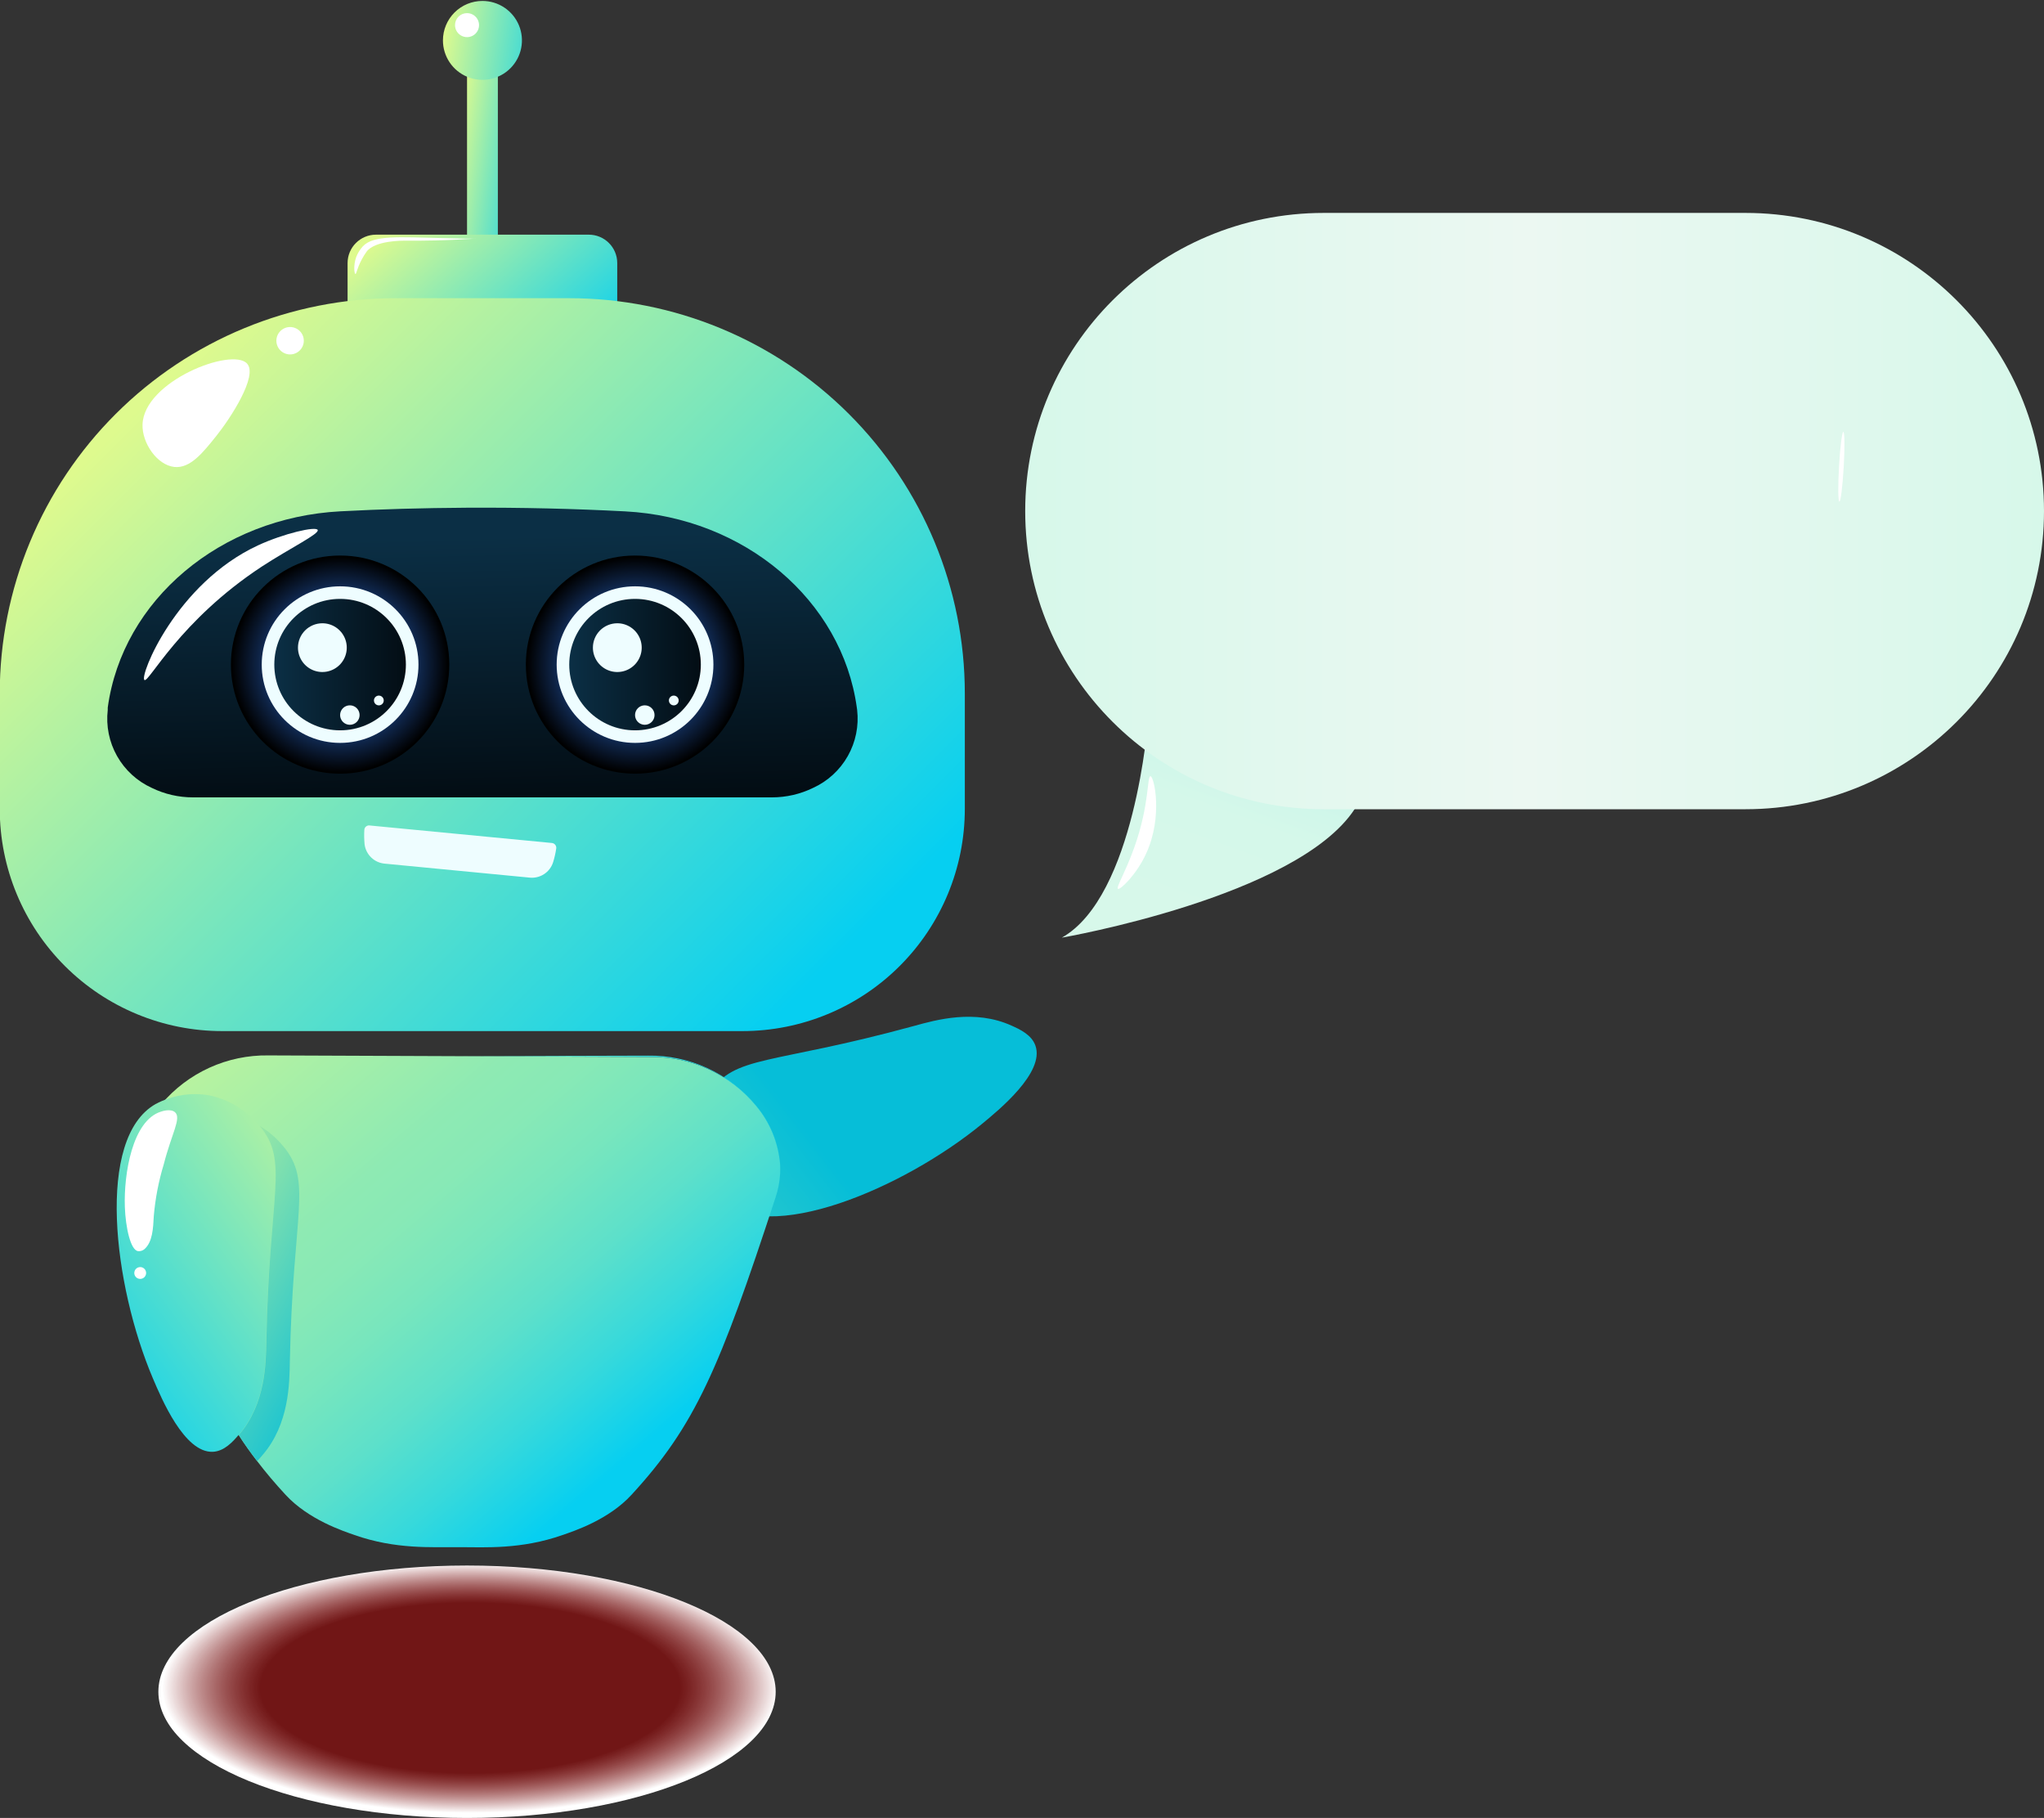 <svg width="749" height="666" viewBox="0 0 749 666" fill="none" xmlns="http://www.w3.org/2000/svg">
<rect x="0" y="0" width="749" height="666" fill="#333333" stroke="none"/>
<g clip-path="url(#clip0_7_78)">
<path d="M334.948 375.846C281.935 390.347 269.351 386.273 259.9 400.475C255.751 406.55 253.807 413.86 254.392 421.19C255.173 427.976 258.208 434.304 263.012 439.166C281.175 456.751 331.191 435.253 359.818 411.753C366.064 406.62 382.867 392.879 379.432 383.097C378.05 379.092 373.762 377.112 370.674 375.731C357.167 369.609 342.946 373.637 334.948 375.846Z" fill="url(#paint0_linear_7_78)"/>
<path d="M171.139 19.726H182.433V93.726H171.139V19.726Z" fill="url(#paint1_linear_7_78)"/>
<path d="M137.787 85.969H215.762C221.515 85.969 226.18 90.627 226.18 96.373V124.2C226.18 129.946 221.515 134.604 215.762 134.604H137.787C132.033 134.604 127.369 129.946 127.369 124.2V96.373C127.369 90.627 132.033 85.969 137.787 85.969Z" fill="url(#paint2_linear_7_78)"/>
<path d="M208.547 109.239H145.116C126.056 109.215 107.178 112.943 89.561 120.21C71.945 127.478 55.936 138.141 42.45 151.592C28.963 165.042 18.264 181.016 10.965 198.599C3.665 216.181 -0.092 235.029 -0.092 254.063V296.345C-0.092 317.931 8.494 338.632 23.779 353.896C39.063 369.159 59.794 377.734 81.409 377.734H272.047C293.663 377.734 314.393 369.159 329.677 353.896C344.962 338.632 353.548 317.931 353.548 296.345V254.063C353.548 215.653 338.269 178.817 311.072 151.657C283.875 124.497 246.987 109.239 208.524 109.239H208.547Z" fill="url(#paint3_linear_7_78)"/>
<path d="M55.617 288.634C60.31 290.927 65.467 292.116 70.691 292.11H282.88C288.105 292.116 293.261 290.927 297.954 288.634C303.319 286.185 307.77 282.101 310.668 276.97C313.567 271.839 314.764 265.923 314.089 260.07L313.973 259.219C308.534 219.859 272.831 189.615 229.061 187.336C210.622 186.369 191.122 185.886 170.862 186.001C154.989 186.093 139.623 186.531 124.764 187.313C80.833 189.615 44.876 219.721 39.483 259.219V260.07C38.8 265.924 39.994 271.843 42.894 276.975C45.793 282.108 50.248 286.19 55.617 288.634V288.634Z" fill="url(#paint4_linear_7_78)"/>
<path style="mix-blend-mode:screen" d="M232.703 283.433C210.604 283.433 192.689 265.543 192.689 243.475C192.689 221.407 210.604 203.517 232.703 203.517C254.801 203.517 272.716 221.407 272.716 243.475C272.716 265.543 254.801 283.433 232.703 283.433Z" fill="url(#paint5_radial_7_78)"/>
<path d="M232.703 272.154C216.841 272.154 203.984 259.314 203.984 243.475C203.984 227.636 216.841 214.796 232.703 214.796C248.564 214.796 261.422 227.636 261.422 243.475C261.422 259.314 248.564 272.154 232.703 272.154Z" fill="#EEFDFF"/>
<path d="M232.703 267.551C219.387 267.551 208.593 256.772 208.593 243.475C208.593 230.178 219.387 219.399 232.703 219.399C246.018 219.399 256.812 230.178 256.812 243.475C256.812 256.772 246.018 267.551 232.703 267.551Z" fill="url(#paint6_linear_7_78)"/>
<path d="M217.26 237.237C217.255 239.006 217.776 240.735 218.757 242.208C219.738 243.68 221.135 244.828 222.77 245.507C224.405 246.186 226.205 246.364 227.942 246.02C229.679 245.677 231.274 244.826 232.526 243.575C233.779 242.325 234.631 240.731 234.975 238.997C235.319 237.262 235.14 235.465 234.461 233.832C233.781 232.199 232.631 230.805 231.157 229.825C229.683 228.846 227.95 228.325 226.18 228.33C223.816 228.336 221.551 229.276 219.879 230.945C218.208 232.615 217.266 234.877 217.26 237.237V237.237Z" fill="#EEFDFF"/>
<path d="M236.275 265.525C234.302 265.525 232.703 263.928 232.703 261.958C232.703 259.987 234.302 258.39 236.275 258.39C238.248 258.39 239.848 259.987 239.848 261.958C239.848 263.928 238.248 265.525 236.275 265.525Z" fill="#EEFDFF"/>
<path d="M245.103 256.618C245.103 256.973 245.208 257.32 245.406 257.615C245.604 257.91 245.884 258.14 246.213 258.276C246.541 258.412 246.903 258.448 247.251 258.379C247.6 258.309 247.921 258.138 248.172 257.887C248.423 257.636 248.595 257.316 248.664 256.968C248.733 256.62 248.698 256.259 248.562 255.931C248.426 255.603 248.195 255.322 247.9 255.125C247.604 254.928 247.256 254.822 246.901 254.822C246.665 254.822 246.431 254.869 246.213 254.959C245.995 255.049 245.796 255.181 245.63 255.348C245.463 255.515 245.33 255.713 245.24 255.931C245.149 256.148 245.103 256.382 245.103 256.618V256.618Z" fill="#EEFDFF"/>
<path style="mix-blend-mode:screen" d="M124.626 283.433C102.527 283.433 84.613 265.543 84.613 243.475C84.613 221.407 102.527 203.517 124.626 203.517C146.724 203.517 164.639 221.407 164.639 243.475C164.639 265.543 146.724 283.433 124.626 283.433Z" fill="url(#paint7_radial_7_78)"/>
<path d="M124.626 272.154C108.765 272.154 95.907 259.314 95.907 243.475C95.907 227.636 108.765 214.796 124.626 214.796C140.487 214.796 153.345 227.636 153.345 243.475C153.345 259.314 140.487 272.154 124.626 272.154Z" fill="#EEFDFF"/>
<path d="M124.626 267.551C111.311 267.551 100.517 256.772 100.517 243.475C100.517 230.178 111.311 219.399 124.626 219.399C137.941 219.399 148.735 230.178 148.735 243.475C148.735 256.772 137.941 267.551 124.626 267.551Z" fill="url(#paint8_linear_7_78)"/>
<path d="M109.183 237.237C109.179 239.006 109.7 240.735 110.681 242.208C111.662 243.68 113.058 244.828 114.693 245.507C116.328 246.186 118.128 246.364 119.865 246.02C121.602 245.677 123.198 244.826 124.45 243.575C125.702 242.325 126.554 240.731 126.898 238.997C127.243 237.262 127.064 235.465 126.384 233.832C125.704 232.199 124.554 230.805 123.08 229.825C121.606 228.846 119.874 228.325 118.103 228.33C115.739 228.336 113.474 229.276 111.802 230.945C110.131 232.615 109.189 234.877 109.183 237.237V237.237Z" fill="#EEFDFF"/>
<path d="M128.199 265.525C126.225 265.525 124.626 263.928 124.626 261.958C124.626 259.987 126.225 258.39 128.199 258.39C130.172 258.39 131.771 259.987 131.771 261.958C131.771 263.928 130.172 265.525 128.199 265.525Z" fill="#EEFDFF"/>
<path d="M137.026 256.618C137.026 256.973 137.132 257.32 137.329 257.615C137.527 257.91 137.807 258.14 138.136 258.276C138.465 258.412 138.826 258.448 139.175 258.379C139.524 258.309 139.844 258.138 140.095 257.887C140.347 257.636 140.518 257.316 140.587 256.968C140.657 256.62 140.621 256.259 140.485 255.931C140.349 255.603 140.118 255.322 139.823 255.125C139.527 254.928 139.18 254.822 138.824 254.822C138.588 254.822 138.354 254.869 138.136 254.959C137.918 255.049 137.72 255.181 137.553 255.348C137.386 255.515 137.253 255.713 137.163 255.931C137.073 256.148 137.026 256.382 137.026 256.618V256.618Z" fill="#EEFDFF"/>
<path d="M162.311 14.8C162.311 17.659 163.16 20.453 164.75 22.831C166.341 25.208 168.602 27.06 171.246 28.154C173.891 29.248 176.802 29.535 179.61 28.977C182.417 28.419 184.997 27.043 187.021 25.021C189.045 23 190.424 20.424 190.982 17.62C191.541 14.816 191.254 11.91 190.159 9.268C189.063 6.627 187.208 4.37 184.827 2.781C182.447 1.193 179.649 0.345 176.786 0.345C172.947 0.345 169.265 1.868 166.55 4.579C163.836 7.29 162.311 10.966 162.311 14.8V14.8Z" fill="url(#paint9_linear_7_78)"/>
<path d="M166.736 9.207C166.736 10.076 166.994 10.926 167.478 11.649C167.962 12.372 168.65 12.936 169.454 13.268C170.258 13.601 171.144 13.688 171.998 13.519C172.852 13.349 173.636 12.93 174.252 12.316C174.867 11.701 175.287 10.917 175.456 10.065C175.626 9.212 175.539 8.328 175.206 7.524C174.873 6.721 174.308 6.035 173.584 5.551C172.861 5.068 172.009 4.811 171.139 4.811C170.56 4.808 169.986 4.919 169.45 5.139C168.915 5.359 168.428 5.683 168.019 6.091C167.61 6.5 167.285 6.986 167.065 7.521C166.845 8.056 166.733 8.629 166.736 9.207Z" fill="white"/>
<path d="M52.229 155.55C52.022 162.294 57.553 170.373 63.869 171.063C69.769 171.708 74.494 165.654 79.381 159.555C84.267 153.455 94.685 137.642 90.513 133.177C84.982 127.169 52.667 139.645 52.229 155.55Z" fill="white"/>
<path d="M106.302 129.839C103.527 129.839 101.277 127.593 101.277 124.822C101.277 122.051 103.527 119.804 106.302 119.804C109.077 119.804 111.327 122.051 111.327 124.822C111.327 127.593 109.077 129.839 106.302 129.839Z" fill="white"/>
<path d="M52.92 249.114C54.534 250.242 65.782 227.363 95.953 207.545C106.578 200.64 117.043 195.599 116.42 194.149C115.798 192.699 103.997 195.415 94.547 199.788C64.445 213.737 51.03 247.756 52.92 249.114Z" fill="white"/>
<path d="M130.25 100.378C130.596 100.378 130.826 98.306 132.555 95.061C133.077 94.08 133.662 93.135 134.307 92.23C137.349 88.063 147.606 88.156 148.413 88.156C164.547 88.294 174.711 87.281 174.711 87.396C174.711 87.511 167.197 87.396 161.712 87.212C146.2 86.89 136.957 86.061 132.993 90.204C131.933 91.36 131.097 92.703 130.527 94.163C129.443 97.201 129.812 100.309 130.25 100.378Z" fill="white"/>
<path d="M133.592 309.258C133.819 311.118 134.681 312.843 136.033 314.143C137.384 315.443 139.144 316.238 141.014 316.393L194.026 321.503C195.892 321.709 197.772 321.265 199.347 320.246C200.922 319.227 202.096 317.695 202.67 315.91C203.184 314.254 203.569 312.561 203.822 310.846C203.858 310.608 203.844 310.365 203.783 310.132C203.721 309.899 203.612 309.681 203.463 309.492C203.315 309.302 203.129 309.145 202.917 309.029C202.705 308.914 202.472 308.843 202.232 308.821L135.39 302.399C135.158 302.373 134.923 302.397 134.7 302.468C134.478 302.54 134.273 302.657 134.099 302.813C133.913 302.963 133.763 303.152 133.659 303.367C133.556 303.582 133.501 303.817 133.5 304.056C133.403 305.79 133.434 307.528 133.592 309.258Z" fill="#EEFDFF"/>
<path d="M50.062 428.118C50.062 428.602 50.062 429.085 50.062 429.522C50.198 432.658 50.78 435.758 51.791 438.729C66.381 483.359 75.14 506.768 87.494 525.757C89.591 529.025 91.827 532.179 94.224 535.263C97.359 539.383 100.77 543.411 104.596 547.554C113.055 556.761 125.871 560.927 129.95 562.354C145.047 567.671 158.393 566.704 167.243 566.796H168.788C177.685 566.796 191.007 567.671 206.104 562.354C210.23 560.927 223.068 556.761 231.458 547.554C254.761 522.235 263.727 501.221 284.148 438.798C285.115 435.99 285.689 433.062 285.854 430.098C285.923 428.894 285.923 427.688 285.854 426.484C285.215 418.58 282.121 411.072 277.003 405.009C272.363 399.405 266.533 394.902 259.936 391.824C253.338 388.747 246.138 387.173 238.857 387.217L167.935 386.918L98.327 386.641C90.88 386.527 83.501 388.069 76.724 391.154C69.947 394.239 63.942 398.791 59.144 404.48C54.76 409.619 51.782 415.804 50.5 422.433C50.362 423.331 50.224 424.228 50.155 425.126C50.085 426.024 50.062 427.105 50.062 428.118Z" fill="url(#paint10_linear_7_78)"/>
<path d="M167.981 386.918L238.88 387.217C246.17 387.178 253.376 388.763 259.975 391.857C266.574 394.951 272.399 399.475 277.026 405.101C282.162 411.144 285.259 418.651 285.877 426.553C285.292 418.416 282.054 410.695 276.657 404.572C271.864 398.877 265.86 394.321 259.082 391.235C252.304 388.149 244.922 386.611 237.474 386.733L167.981 386.918Z" fill="url(#paint11_linear_7_78)"/>
<path d="M97.52 491.231C98.558 436.312 105.979 425.448 95.008 412.398C90.359 406.723 83.912 402.802 76.73 401.28C69.99 400.117 63.054 401.235 57.023 404.457C35.011 416.909 41.534 470.884 56.032 504.972C59.19 512.384 67.557 532.317 77.998 531.856C82.239 531.649 85.374 528.105 87.563 525.527C97.244 514.202 97.359 499.471 97.52 491.231Z" fill="url(#paint12_linear_7_78)"/>
<path d="M87.494 525.757C89.591 529.025 91.827 532.179 94.224 535.263C94.985 534.48 95.653 533.698 96.276 532.961C105.956 521.637 106.071 506.952 106.21 498.666C107.27 443.747 114.715 432.906 103.721 419.832C101.308 416.927 98.425 414.445 95.192 412.49C106.025 425.494 98.65 436.45 97.612 491.208C97.451 499.494 97.336 514.225 87.655 525.527C87.494 525.619 87.494 525.665 87.494 525.757Z" fill="url(#paint13_linear_7_78)"/>
<path d="M56.355 445.496C56.903 439.08 58.123 432.738 59.996 426.576C62.901 415.229 66.519 409.681 64.168 407.495C62.624 406.068 59.559 407.035 58.913 407.265C48.518 410.556 45.314 430.052 45.752 442.228C46.029 449.685 47.85 458.04 50.593 458.34C51.003 458.383 51.419 458.344 51.815 458.226C52.21 458.107 52.578 457.911 52.897 457.649C55.917 455.025 56.124 449.984 56.355 445.496Z" fill="white"/>
<path d="M49.21 466.327C49.205 466.755 49.328 467.176 49.564 467.535C49.799 467.894 50.136 468.175 50.531 468.342C50.926 468.509 51.363 468.555 51.785 468.474C52.206 468.394 52.595 468.189 52.9 467.888C53.205 467.586 53.414 467.201 53.499 466.78C53.585 466.36 53.543 465.924 53.38 465.527C53.217 465.13 52.939 464.791 52.582 464.552C52.226 464.313 51.806 464.186 51.376 464.186C50.806 464.186 50.258 464.411 49.852 464.812C49.447 465.212 49.216 465.757 49.21 466.327V466.327Z" fill="white"/>
<path style="mix-blend-mode:soft-light" d="M171.139 666C108.675 666 58.037 645.297 58.037 619.759C58.037 594.22 108.675 573.517 171.139 573.517C233.603 573.517 284.24 594.22 284.24 619.759C284.24 645.297 233.603 666 171.139 666Z" fill="url(#paint14_radial_7_78)"/>
<path d="M420.69 263.978C420.69 263.978 415.919 328.426 389.09 343.502C389.09 343.502 475.178 328.656 496.36 296.455C517.542 264.254 420.69 263.978 420.69 263.978Z" fill="url(#paint15_linear_7_78)"/>
<path d="M485.066 78H639.609C700.024 78 749 126.903 749 187.228C749 247.552 700.024 296.455 639.609 296.455H485.066C424.651 296.455 375.675 247.552 375.675 187.228C375.675 126.903 424.651 78 485.066 78Z" fill="url(#paint16_linear_7_78)"/>
<path d="M673.883 170.92C673.491 177.986 673.538 183.718 674.022 183.764C674.506 183.81 675.197 178.078 675.612 171.012C676.027 163.946 675.935 158.215 675.474 158.192C675.013 158.169 674.275 163.854 673.883 170.92Z" fill="white"/>
<path d="M415.642 310.473C412.346 319.68 408.889 325.112 409.673 325.618C410.456 326.124 416.587 320.301 420.045 312.567C426.222 299.056 422.903 284.417 421.589 284.371C420.275 284.325 421.266 294.752 415.642 310.473Z" fill="white"/>
</g>
<defs>
<linearGradient id="paint0_linear_7_78" x1="304.788" y1="409.205" x2="99.308" y2="569.151" gradientUnits="userSpaceOnUse">
<stop offset="0.04" stop-color="#06BED8"/>
<stop offset="1" stop-color="#DEFA8E"/>
</linearGradient>
<linearGradient id="paint1_linear_7_78" x1="199.789" y1="60.075" x2="165.932" y2="55.136" gradientUnits="userSpaceOnUse">
<stop offset="0.04" stop-color="#06CFF1"/>
<stop offset="1" stop-color="#DEFA8E"/>
</linearGradient>
<linearGradient id="paint2_linear_7_78" x1="208.432" y1="145.974" x2="148.413" y2="78.107" gradientUnits="userSpaceOnUse">
<stop offset="0.04" stop-color="#06CFF1"/>
<stop offset="1" stop-color="#DEFA8E"/>
</linearGradient>
<linearGradient id="paint3_linear_7_78" x1="295.511" y1="380.749" x2="57.63" y2="142.538" gradientUnits="userSpaceOnUse">
<stop offset="0.04" stop-color="#06CFF1"/>
<stop offset="1" stop-color="#DEFA8E"/>
</linearGradient>
<linearGradient id="paint4_linear_7_78" x1="177.408" y1="291.765" x2="175.293" y2="196.635" gradientUnits="userSpaceOnUse">
<stop stop-color="#030D14"/>
<stop offset="1" stop-color="#0B2F45"/>
</linearGradient>
<radialGradient id="paint5_radial_7_78" cx="0" cy="0" r="1" gradientUnits="userSpaceOnUse" gradientTransform="translate(232.703 243.475) rotate(180) scale(39.598 39.543)">
<stop offset="0.13" stop-color="#3280FC"/>
<stop offset="1"/>
</radialGradient>
<linearGradient id="paint6_linear_7_78" x1="256.835" y1="243.475" x2="208.593" y2="243.475" gradientUnits="userSpaceOnUse">
<stop stop-color="#030D14"/>
<stop offset="1" stop-color="#0B2F45"/>
</linearGradient>
<radialGradient id="paint7_radial_7_78" cx="0" cy="0" r="1" gradientUnits="userSpaceOnUse" gradientTransform="translate(124.626 243.475) rotate(180) scale(39.598 39.543)">
<stop offset="0.13" stop-color="#3280FC"/>
<stop offset="1"/>
</radialGradient>
<linearGradient id="paint8_linear_7_78" x1="148.735" y1="243.475" x2="100.494" y2="243.475" gradientUnits="userSpaceOnUse">
<stop stop-color="#030D14"/>
<stop offset="1" stop-color="#0B2F45"/>
</linearGradient>
<linearGradient id="paint9_linear_7_78" x1="207.233" y1="19.242" x2="162.406" y2="12.688" gradientUnits="userSpaceOnUse">
<stop offset="0.04" stop-color="#06CFF1"/>
<stop offset="1" stop-color="#DEFA8E"/>
</linearGradient>
<linearGradient id="paint10_linear_7_78" x1="243.374" y1="537.726" x2="60.934" y2="324.384" gradientUnits="userSpaceOnUse">
<stop offset="0.04" stop-color="#06CFF1"/>
<stop offset="0.16" stop-color="#37D9DB"/>
<stop offset="0.27" stop-color="#5DE0CA"/>
<stop offset="0.38" stop-color="#78E6BD"/>
<stop offset="0.47" stop-color="#88E9B6"/>
<stop offset="0.54" stop-color="#8EEAB3"/>
<stop offset="0.8" stop-color="#B9F39F"/>
<stop offset="1" stop-color="#DEFA8E"/>
</linearGradient>
<linearGradient id="paint11_linear_7_78" x1="253.055" y1="431.479" x2="143.333" y2="303.192" gradientUnits="userSpaceOnUse">
<stop offset="0.04" stop-color="#06CFF1"/>
<stop offset="1" stop-color="#DEFA8E"/>
</linearGradient>
<linearGradient id="paint12_linear_7_78" x1="17.824" y1="507.086" x2="154.762" y2="406.935" gradientUnits="userSpaceOnUse">
<stop offset="0.04" stop-color="#06CFF1"/>
<stop offset="0.07" stop-color="#0FD1ED"/>
<stop offset="0.42" stop-color="#67E2C5"/>
<stop offset="0.69" stop-color="#A7EFA7"/>
<stop offset="0.9" stop-color="#CFF795"/>
<stop offset="1" stop-color="#DEFA8E"/>
</linearGradient>
<linearGradient id="paint13_linear_7_78" x1="137.51" y1="496.203" x2="40.601" y2="445.639" gradientUnits="userSpaceOnUse">
<stop offset="0.04" stop-color="#06BED8"/>
<stop offset="1" stop-color="#DEFA8E"/>
</linearGradient>
<radialGradient id="paint14_radial_7_78" cx="0" cy="0" r="1" gradientUnits="userSpaceOnUse" gradientTransform="translate(172.293 618.365) rotate(180) scale(112.882 45.76)">
<stop offset="0.682" stop-color="#9B0404" stop-opacity="0.6"/>
<stop offset="1" stop-color="white"/>
</radialGradient>
<linearGradient id="paint15_linear_7_78" x1="465.659" y1="258.684" x2="436.09" y2="339.041" gradientUnits="userSpaceOnUse">
<stop stop-color="#AEF0EB"/>
<stop offset="0.01" stop-color="#B0F0EB"/>
<stop offset="0.14" stop-color="#C2F4EB"/>
<stop offset="0.29" stop-color="#CEF6EA"/>
<stop offset="0.5" stop-color="#D5F8EA"/>
<stop offset="1" stop-color="#D7F8EA"/>
</linearGradient>
<linearGradient id="paint16_linear_7_78" x1="749" y1="187.239" x2="375.675" y2="187.239" gradientUnits="userSpaceOnUse">
<stop stop-color="#D7F8EA"/>
<stop offset="0.51" stop-color="#ECF8F2"/>
<stop offset="1" stop-color="#D7F8EA"/>
</linearGradient>
<clipPath id="clip0_7_78">
<rect width="749" height="666" fill="white" transform="matrix(-1 0 0 1 749 0)"/>
</clipPath>
</defs>
</svg>
